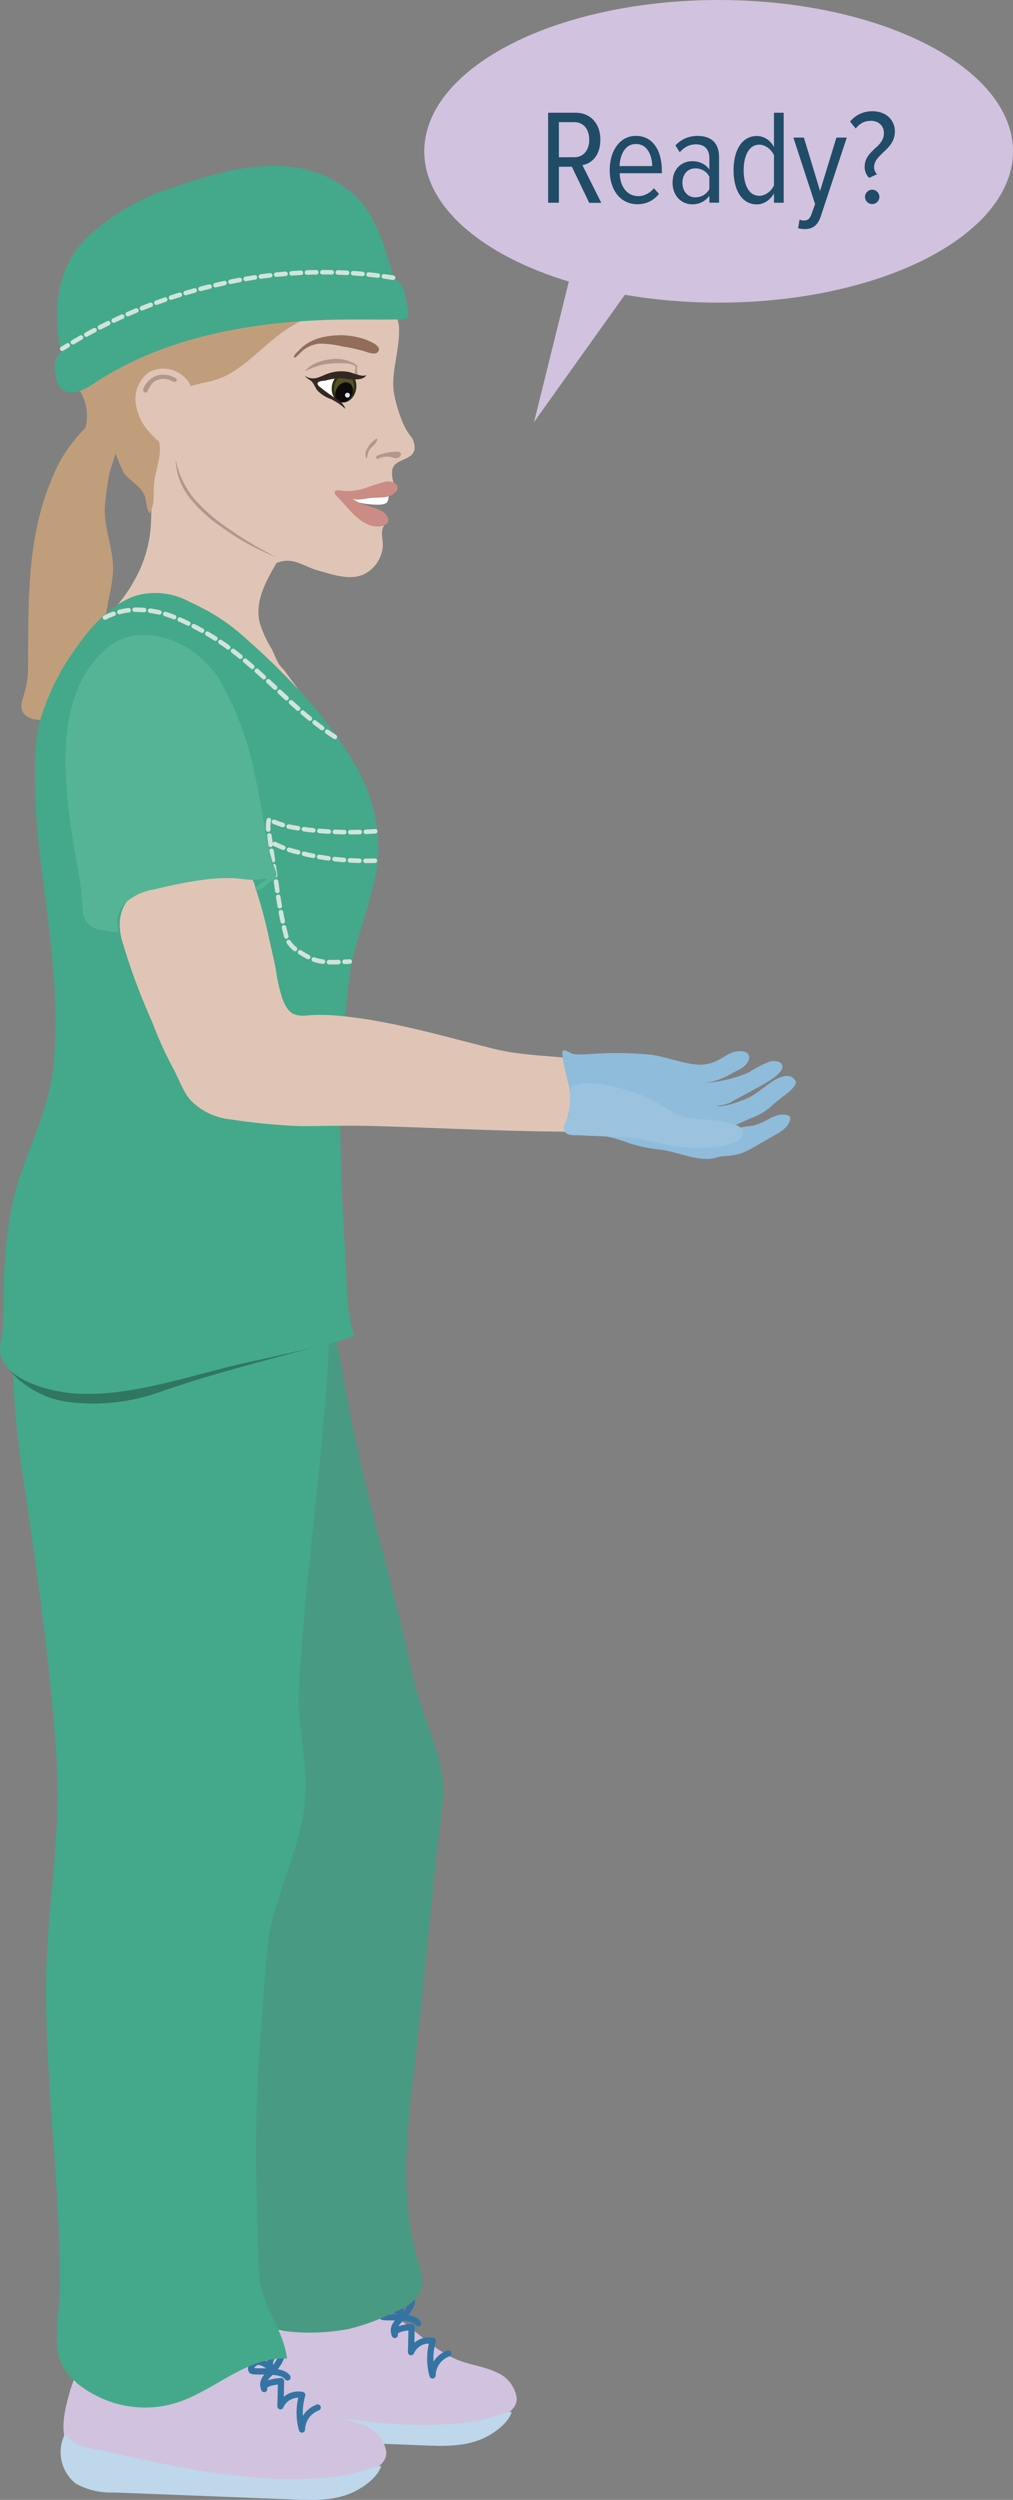 <?xml version="1.0" encoding="UTF-8"?><svg xmlns="http://www.w3.org/2000/svg" viewBox="0 0 120.24 296.69"><rect x="0" y="0" width="120.24" height="296.69" fill="#808080" stroke="none"/><g id="a"/><g id="b"><g id="c"><path id="d" d="M43.35,68.08c-1.66,.88-3.66,.17-5.5-.34-1.93-.53-2.99-1.71-5.02-.93-1.3,2.19-2.64,4.68-1.99,7.14,.33,1.07,.8,2.09,1.39,3.04,.41,.75,.71,1.9,1.41,2.43l4.85,6.57c1.09,1.48,1.76,3.07-.38,3.78-1.42,.5-3.01,.09-4.02-1.03-2.37-2.63-5.22-3.9-8.39-5.46-2.72-1.34-5.48-2.6-8.23-3.86-1.69-.78-4.9-1.77-5.1-4.02-.02-1.16,.4-2.29,1.17-3.15,.96-1.05,1.78-2.21,2.46-3.46,1.09-1.94,1.74-4.1,1.9-6.32,.16-2.56,.03-5.13-.4-7.66-.59-3.11-1.75-6.09-3.41-8.79-1.95-3.02-3.97-4.26-3.28-8.02,1.18-6.54,5.79-11.93,12.07-14.12,3.04-1.08,5.77-.47,8.85,.38,1.33,.38,2.62,.9,3.85,1.54,2.7,1.37,5.16,3.17,7.29,5.32,1.06,1.07,2,2.25,2.8,3.52,.83,1.2,1.41,2.56,1.68,3.99,.05,.82,0,1.65-.12,2.47-.23,1.81-.79,3.86-.45,5.67,.21,1.1,.53,2.17,.95,3.2,.24,.62,.57,1.21,.96,1.74,.39,.44,.58,1.03,.51,1.62-.28,1.41-2.38,1.05-2.64,2.45-.05,.42-.02,.84,.08,1.24,.07,.37,.25,.62,.05,.93-.7,1.09-3.53,.77-4.71,.87-.26,.02-.57,.09-.63,.34s.21,.46,.45,.58c.68,.34,1.38,.63,2.09,.87,.59,.19,1.27,.18,1.58,.72,.29,.33,.3,.82,.04,1.17-.39,.78,.01,1.64-.08,2.46-.1,.86-.46,1.66-1.04,2.3-.3,.33-.65,.61-1.05,.82Z" fill="#e0c5b6"/><path id="e" d="M42.42,43.41c-.19-.16-.41-.29-.63-.4-.79-.38-1.68-.51-2.55-.37-.58,.06-1.14,.2-1.68,.42-.54,.22-1.02,.57-1.38,1.02,.43-.23,.88-.42,1.35-.57,.48-.18,.99-.29,1.5-.33,.52-.06,1.04-.09,1.57-.06,.51-.04,1.02,.05,1.48,.26,.15,.1,.16,.13,.12,.29-.06,.25-.24,1.02,.06,1.15,.1,.03,.21,.05,.31,.04-.17-.46-.23-.96-.15-1.45Z" fill="#b2988a"/><path id="f" d="M13.84,52.9c.18,.26-.76,2.8-.85,3.24-.24,1.22-.41,2.44-.52,3.68-.23,2.55,.75,4.52,.93,7.04,.17,2.31-.73,4.36-.83,6.61-.08,1.77,.43,3.22-.1,5.04-.54,1.87-1.4,4.72-3.25,5.72-1.34,.72-4.47,1.69-5.84,.9-1.14-.66-.89-1.52-.57-2.58,.36-1.09,.53-2.24,.52-3.39,.05-7.62-.2-15.25,2.86-22.41,.74-1.87,1.8-3.6,3.13-5.1,.41-.44,1.59-1.84,2.26-1.74,.7,.1,1.85,2.42,2.25,2.99Z" fill="#c09e7c"/><path id="g" d="M38.05,44.88c.7-.23,1.44-.32,2.17-.28,.65,.07,1.45,.07,1.72,.8,.31,.94-.2,1.96-1.14,2.28h-.01c-.96,0-1.89-.36-2.61-1-.43-.35-1.02-1.12-.45-1.62,.1-.08,.21-.14,.32-.19Z" fill="#fff"/><ellipse id="h" cx="40.84" cy="45.98" rx="1.66" ry="1.3" transform="translate(-12.41 76.75) rotate(-78.41)" fill="#545524" stroke="#2f2f16" stroke-miterlimit="10" stroke-width=".3"/><path id="i" d="M26.59,44.7c2.24-1.04,4.01-2.98,5.98-4.53,1.79-1.48,3.85-2.6,6.06-3.3,2.72-.6,5.5-.91,8.29-.92-1.18-2.9-2.19-5.86-4.37-8.2-2.73-2.71-6.3-4.4-10.13-4.8-3.93-.53-8.64-.53-12.26,1.11-3.42,1.35-6.4,3.62-8.6,6.57-1.36,1.93-2.44,4.04-3.23,6.26-.84,2.33-1.08,3.76-.3,6.12,.33,1.15,.8,2.26,1.4,3.3,1.14,1.76,1.2,4.01,.15,5.83,1.21-1.97,3.23-.05,3.99,1.29,.32,.91,.69,1.8,1.11,2.67,.68,.96,1.85,1.45,2.4,2.52,.35,.69,.23,1.58,.65,2.32,.71-1.04,.44-2.31,.55-3.5,.12-1.35,.67-2.6,.7-4,.02-.94-.36-1.9-.3-2.8,.29-1.82,1.37-3.42,2.96-4.36,1.17-.71,2.61-.78,3.92-1.19,.35-.11,.69-.24,1.02-.39Z" fill="#c09e7c"/><ellipse id="j" cx="40.85" cy="46.54" rx="1.24" ry=".98" transform="translate(-20.01 58.02) rotate(-59.4)" fill="#0f0a0a"/><circle id="k" cx="41.24" cy="46.9" r=".29" fill="#d7e7f1"/><path id="l" d="M47.42,53.92c-.07,.18-.25,.29-.45,.27-.19-.02-.37-.07-.55-.13-.55-.11-1.11-.03-1.61,.22,.26-.28,2.7-.73,2.6-.36Z" fill="#b2988a" stroke="#b2988a" stroke-linecap="round" stroke-linejoin="round" stroke-width=".36"/><path id="m" d="M43.42,53.6c-.06,.22-.06,.45,0,.66,.05,.14,.04,.11,.1,.09s.08-.13,.08-.19c.04-.46,.26-.88,.62-1.17,.19-.17,.35-.37,.48-.59,.11-.16,.1-.18,.08-.29s-.06-.07-.15-.01c-.56,.35-.98,.88-1.21,1.5Z" fill="#b2988a"/><path id="n" d="M40.37,39.78c.94,0,1.87,.15,2.76,.43,.44,.14,2.46,.85,1.67,1.62-.25,.25-.92,.08-1.2-.03-.94-.3-1.91-.53-2.89-.67-.92-.22-1.85-.34-2.79-.35-.87,.09-1.67,.48-2.28,1.1-.1,.09-.66,.75-.74,.51s.43-.64,.58-.81c.26-.28,.54-.52,.85-.73,.64-.42,1.35-.71,2.09-.86,.64-.13,1.3-.2,1.95-.2Z" fill="#926d5a"/><path id="o" d="M45.02,58.13c.3-.05,.86-.19,1.13,.03,.37,.3,0,.57-.05,.93,0,.17-.06,.34-.14,.49-.29,.45-1.56,.31-2.02,.27-.66-.05-1.32-.18-1.95-.4-.76-.28-.89-.67,.07-.83l2.95-.5Z" fill="#fff"/><path id="p" d="M46.07,57.14c.74-.01,1.59,.55,.85,1.31s-1.96,.55-2.92,.65c-.47,.05-1.87,.39-2.26,.02,.4,.3,.84,.53,1.31,.68,.95,.43,2.58,.6,2.96,1.59,.49,1.29-1.63,1.22-2.31,.89-1.55-.75-2.39-1.99-3.5-3.16-.16-.17-.62-.52-.45-.8s1.01-.03,1.28-.03c.73,0,1.46-.1,2.16-.31,.88-.33,1.78-.61,2.69-.84,.06,0,.12-.01,.18-.01Z" fill="#ca8c84"/><path id="q" d="M20.78,51.82c-.01,.18-.06,.36-.14,.53-.67,1.27-2.05-.13-2.69-.82-1.01-1.01-1.66-2.33-1.85-3.74-.17-1.44,.47-2.85,1.67-3.67,1.74-.86,3.85-.19,4.79,1.51,.43,1-.28,2.28-.71,3.16-.56,.93-.92,1.96-1.07,3.04Z" fill="#e0c5b6"/><path id="r" d="M20.09,44.59c.17,.05,.82,.28,.86,.45,.02,.1-.03,.2-.13,.24-.16,.06-.51-.14-.65-.2-.44-.18-.93-.2-1.38-.06-.79,.25-.97,.77-1.33,1.42-.05,.11-.18,.15-.29,.1-.42-.28,.25-1.06,.46-1.29,.38-.41,.9-.67,1.45-.74,.34-.03,.68,0,1.01,.08Z" fill="#b2988a" stroke="#b2988a" stroke-miterlimit="10" stroke-width=".07"/><path id="s" d="M59.29,281.73c-1.47-.82-3.21-.98-4.79-1.58-4.19-1.58-6.99-6.13-11.4-6.89-4.28-.73-8.66,2.4-12.82,1.16-1.18-.35-2.34-1.05-3.55-.83-1.77,.33-2.55,2.38-3.03,4.11-.52,1.9-1.11,4.25-.22,6.13,.79,1.65,3.19,1.7,4.81,2.11,4.58,1.17,9.25,1.95,13.96,2.32,2.6,.21,5.32,.46,7.91,.51,1.96,.04,11.43-.92,11.17-4.2-.19-1.22-.95-2.28-2.04-2.85Z" fill="#d1c2df"/><path id="t" d="M57.24,289.44c-2.17,.95-4.63,.88-6.99,.78l-21.21-.83c-1.58,.08-3.14-.28-4.53-1.04-1.78-1.4-2.33-3.87-1.3-5.89,1.18,1.57,2.74,1.58,4.65,2.01,9.39,2.11,19.04,4.24,28.57,2.9,1.45-.2,2.92-1.04,4.32-1.12-.44,1.39-2.2,2.62-3.5,3.19Z" fill="#bed7ea"/><path id="u" d="M24.25,276.3c.34-1.23,1.29-2.2,2.52-2.57,1.21-.23,2.37,.47,3.55,.83,4.16,1.24,8.55-1.89,12.82-1.16,.85,.15,1.67,.43,2.44,.83-6.84,2.37-14.16,3.08-21.33,2.06Z" fill="#e5eff6"/><path id="v" d="M53.21,279.31c-1.1,.4-1.85,1.44-1.87,2.61-.37-1.34-.36-2.76,.03-4.1-1.07-.22-2.15,.34-2.58,1.34l.07-2.99c-.27,.01-2.3,.18-2,.95-.48-1.24,.77-1.79,1.37-2.64,.22-.31,1.22-1.69,.21-1.62-.68,.22-1.06,.95-.84,1.64,.03,.09,.07,.18,.12,.27-.35-.44-.85-.75-1.4-.88-.56-.06-1.18,.49-.97,1.01,.14,.35,3.57-.28,4.27,.84" fill="none" stroke="#3574a2" stroke-linecap="round" stroke-linejoin="round" stroke-width=".74"/><path id="w" d="M36.78,140.75c3.24,4.98,2.04,10.3,2.82,15.81,1.49,9.68,3.53,19.27,6.12,28.72,1.14,4.37,2.22,8.74,3.16,13.16,.78,3.67,2.28,6.95,3.27,10.46,1.01,3.58,0,7.72-.36,11.36-.88,8.62-1.68,17.26-2.69,25.87-.85,7.29-1.69,14.95,.5,22.13,.36,1.2,.82,2.49,.36,3.65-.62,1.1-1.62,1.93-2.82,2.33-1.8,.94-3.71,1.66-5.68,2.15-6.5,1.33-18.14,.12-16.65-9.16,.6-3.72,1.78-6.25,1.88-10.2,.13-5.09-.25-10.18-.61-15.26-.31-4.32-1.25-9.03-1.46-13.12-.36-7.16,1.75-12.16-1.14-19.1-2.33-5.61-6.59-10.19-9.61-15.35-2.98-5.09-5.86-9.07-6.96-15.04-1.04-5.65-.96-11.45-.86-17.17,.1-5.66,.23-11.46,2.33-16.71,2.98-7.46,8.72-10.01,16.13-11.08,6.06-.87,9.33,2.03,12.27,6.54Z" fill="#499a83"/><path id="x" d="M43.8,288.15c-1.47-.82-3.21-.98-4.79-1.58-4.19-1.59-6.99-6.13-11.4-6.89-4.28-.73-8.66,2.4-12.82,1.16-1.18-.35-2.34-1.05-3.55-.83-1.77,.33-2.55,2.38-3.03,4.11-.52,1.9-1.11,4.25-.22,6.13,.79,1.65,3.19,1.7,4.81,2.11,4.58,1.17,9.26,1.95,13.97,2.32,2.6,.21,5.32,.46,7.91,.51,1.96,.04,11.43-.92,11.17-4.2-.19-1.22-.95-2.28-2.05-2.85Z" fill="#d1c2df"/><path id="y" d="M41.74,295.86c-2.17,.95-4.63,.88-6.99,.78l-21.21-.83c-1.58,.08-3.14-.28-4.53-1.04-1.78-1.4-2.33-3.87-1.3-5.89,1.18,1.56,2.75,1.58,4.65,2.01,9.39,2.11,19.04,4.24,28.57,2.9,1.45-.2,2.92-1.04,4.32-1.12-.44,1.39-2.2,2.62-3.51,3.19Z" fill="#bed7ea"/><path id="a`" d="M8.75,282.72c.34-1.23,1.29-2.2,2.52-2.57,1.21-.23,2.37,.47,3.55,.83,4.16,1.24,8.55-1.89,12.82-1.16,.85,.15,1.67,.43,2.44,.83-6.84,2.38-14.16,3.08-21.33,2.06Z" fill="#e5eff6"/><path id="aa" d="M37.71,285.73c-1.1,.4-1.85,1.44-1.87,2.61-.37-1.34-.36-2.76,.03-4.1-1.07-.22-2.15,.34-2.58,1.34l.07-2.99c-.27,.01-2.3,.18-2,.95-.48-1.24,.77-1.79,1.37-2.64,.22-.31,1.22-1.69,.21-1.62-.68,.22-1.06,.95-.84,1.64,.03,.09,.07,.18,.12,.27-.35-.44-.85-.75-1.4-.88-.56-.06-1.18,.49-.97,1.01,.14,.35,3.57-.28,4.27,.84" fill="none" stroke="#3574a2" stroke-linecap="round" stroke-linejoin="round" stroke-width=".74"/><path id="ab" d="M10.2,283.61c-4.94-3.14-3.13-6.87-3.1-12.44,.07-12.21-1.81-24.34-1.61-36.67,.14-8.31,1.77-16.88,1.26-25.16-.72-11.64-2.39-23.2-4.11-34.73-1.95-13.04-1.9-26.81,4.68-38.63,4.05-7.28,20.65-5.45,25.66-.32,7.46,7.65,6.34,21.5,5.58,31.16-.88,11.26-2.53,22.66-3.09,33.91-.22,4.43,1.21,8.76,.7,13.33-.71,6.3-3.98,11.42-4.49,17.7-.66,8.09-1.34,16.05-1.29,24.19,.03,4.57,.19,9.13,.35,13.69,.15,4.16,2.86,6.46,3.32,10.28-4.73-.27-8.53,3.76-13.04,5.22-3.03,.97-6.32,.74-9.2-.62-.56-.27-1.11-.56-1.63-.9Z" fill="#43a98a"/><path id="ac" d="M39.13,159.39c-6.73,1.84-13.44,3.48-20.06,5.78-3.6,1.3-7.47,1.71-11.26,1.18-1.82-.29-3.55-1.04-5.01-2.17-1.2-.84-2.12-2.03-2.63-3.41" fill="#307661"/><path id="ad" d="M20.84,54.48c.05,1.69,.64,3.32,1.7,4.64,1.05,1.31,2.29,2.45,3.69,3.39,2.03,1.5,4.26,2.72,6.62,3.63-2.06-1.01-4.04-2.2-5.91-3.53-1.43-.96-2.73-2.1-3.87-3.39-1.12-1.37-1.89-2.99-2.23-4.73Z" fill="#b2988a"/><path id="ae" d="M22.43,71.39c.71,.32,1.4,.68,2.09,1.04,1.71,.94,3.3,2.08,4.73,3.41,2.55,2.24,4.96,4.62,7.22,7.15,2.08,2.32,3.93,4.83,5.52,7.51,1.95,3.17,2.96,6.83,2.92,10.55-.18,4.96-2.74,9.9-3.4,14.63-.95,7.49-1.29,15.05-1.03,22.6,.08,3.38,.25,6.75,.48,10.12,.22,3.25,.06,6.93,1.05,10.05,.15,.48-11.36,2.97-12.24,3.16-6.68,1.41-13.84,4.17-20.69,3.79-2.72-.15-8.08-1.39-8.98-4.47-.31-1.05,.14-2.17,.24-3.23,.14-1.51,.07-3.08,.11-4.6,.01-3.39,.34-6.77,.98-10.09,1.28-5.81,4.38-10.72,4.93-16.69,.73-7.86-.45-15.53-1.42-23.19-.3-2.35-.55-4.72-.7-7.09,0-3.51-.37-6.9,.47-10.36,.94-3.26,2.47-6.32,4.5-9.03,1.64-2.39,4.12-5.04,6.94-5.96,2.1-.59,4.35-.34,6.27,.69Z" fill="#43a98a"/><path id="af" d="M44.54,98.66c-2.63,.18-5.26,.13-7.88-.17-.84-.11-1.67-.25-2.5-.41-.77-.2-1.52-.47-2.24-.81-.14,.61-.12,1.24,.05,1.84,.09,.72,.19,1.43,.3,2.15l.57,3.87c.25,1.92,.6,3.83,1.06,5.71,.07,.3,.18,.6,.31,.88,.35,.56,.85,1.02,1.44,1.32,.37,.24,.75,.45,1.14,.65,1.53,.71,3.07,.48,4.72,.43" fill="none" stroke="#d1e3da" stroke-dasharray="0 0 1.12 .72" stroke-linecap="round" stroke-linejoin="round" stroke-width=".54"/><path id="ag" d="M44.5,102.15c-2.66,.08-5.32-.15-7.92-.7-.17-.04-.35-.09-.52-.13l-.49-.13c-1.18-.25-2.32-.67-3.38-1.24" fill="none" stroke="#d1e3da" stroke-dasharray="0 0 1.12 .72" stroke-linecap="round" stroke-linejoin="round" stroke-width=".54"/><path id="ah" d="M39.75,87.46c-4-2.57-6.96-5.94-10.57-8.98-2.54-2.19-5.42-3.96-8.52-5.24-1.47-.6-3.04-.89-4.62-.88-1.25,.04-2.47,.36-3.58,.93" fill="none" stroke="#d1e3da" stroke-dasharray="0 0 1.12 .72" stroke-linecap="round" stroke-linejoin="round" stroke-width=".54"/><path id="ai" d="M48.14,35.4c-.03-.72-.32-1.41-.82-1.94-.16-.15-.35-.27-.55-.36-.01-.14-.05-.28-.09-.42-1.03-3.24-2.06-7.31-4.69-9.6-6.28-5.47-14.45-3.23-21.57-.8-3.64,1.16-6.99,3.09-9.82,5.65-.49,.46-.95,.95-1.36,1.48-1.35,1.8-2.16,3.95-2.34,6.19-.2,2.07-.09,4.15,.34,6.18-.1,.1-.19,.2-.28,.31-.22,.26-.37,.57-.43,.91-.07,.64-.02,1.29,.16,1.92,.05,.35,.17,.69,.35,.99,.54,.61,1.38,.84,2.15,.59,.77-.25,1.49-.63,2.14-1.11,8.18-5.37,18.26-7.15,27.97-7.44,1.61-.05,5.77-.02,6.13-.02l2.2-.02c.2,.01,.41-.02,.59-.1,.63-.32-.03-1.89-.08-2.39Z" fill="#43a98a"/><path id="aj" d="M46.66,32.96c-1.64-.26-3.45-.46-5.12-.56-1.76-.1-3.52-.12-5.29-.05-3.56,.14-7.1,.63-10.56,1.47-6.48,1.48-12.67,4.04-18.31,7.57" fill="none" stroke="#d1e3da" stroke-dasharray="0 0 1.11 .72" stroke-linecap="round" stroke-miterlimit="10" stroke-width=".54"/><path id="ak" d="M41.82,45.04c-.59-.03-1.18-.17-1.77-.14-.49,.05-.97,.14-1.45,.27-.23,.05-.99,.02-.9,.42,.05,.13,.13,.24,.25,.32,.73,.59,1.49,1.14,2.29,1.63,.35,.24,.62,.59,.76,.99-.52-.47-1.1-.86-1.73-1.17-.61-.21-1.16-.56-1.61-1.03-.23-.3-.35-.67-.58-.97-.25-.32-.65-.38-.88-.75,.47,.32,1.06,.39,1.59,.18,.37-.12,.71-.3,1.07-.43,.84-.31,1.74-.38,2.61-.2,.26,.05,1.94,.77,2.02,.24-.1,.66-1.18,.65-1.68,.63Z" fill="#342823"/><path id="al" d="M36.42,120.53c-1.62,.1-2.21-.3-2.87-1.92-.38-1.15-.65-2.33-.8-3.53-.25-1.29-.57-2.57-.85-3.86-.41-1.95-.93-3.88-1.56-5.78-.21-.96-.75-1.81-1.53-2.4-1.77-1.27-3.7-.49-5.56-.09-1.86,.3-3.67,.87-5.36,1.7-2.88,1.61-4.29,3.56-3.43,6.89,.98,3.34,2.18,6.6,3.61,9.77,.69,1.85,1.51,3.65,2.43,5.39,.69,1.2,1.23,2.96,2.2,3.95,1.21,1.22,2.8,1.98,4.5,2.18,2.77,.43,5.56,.7,8.36,.82,2.84,0,5.64-.1,8.54-.02,7.41,.2,14.86,.61,22.3,.67,1.21,.08,2.43-.08,3.58-.47,1.01-.44,1.79-1.28,2.16-2.32,.45-.91,.65-1.93,.57-2.94-.16-.91-.71-1.69-1.51-2.16-.72-.4-1.52-.63-2.33-.67-3.47-.48-6.78-.41-10.24-1.26-6.19-1.53-12.35-3.41-18.78-3.96-1.14-.09-2.28-.09-3.42-.01Z" fill="#e0c5b6"/><path id="am" d="M85.4,131.31c.87-.1,1.72-.33,2.52-.66,1.45-.43,2.39-1.39,3.66-2.24,.79-.52,2.16-1.24,2.85-.13,.28,.45-.82,1.36-1.14,1.6-.63,.44-1.23,.93-1.79,1.46-.73,.62-1.57,1.1-2.48,1.41-.59,.28-1.19,.53-1.78,.8-.96,.3-1.96,.43-2.96,.41,1.17,.25,2.39,.2,3.55-.13,.52-.11,1.05-.19,1.58-.24,.58-.16,1.13-.38,1.65-.67,.43-.27,.91-.47,1.4-.59,.43-.08,1.43-.11,1.34,.47-.15,1.05-1.36,1.65-2.18,2.12l-2.03,1.16c-.55,.34-1.13,.62-1.73,.84-.65,.18-1.33,.28-2.01,.3-.58,.04-1.1,.3-1.7,.32-2,.06-3.77-.83-5.72-1.09-1.24-.13-2.47-.38-3.67-.74-1.69-.67-3.48-1.07-5.29-1.2-.62-.02-1.89,.24-2.43-.33-.32-.34,.05-.82,.17-1.14,.5-1.36,.6-2.83,.29-4.25-.1-.47-1.09-4.01-.62-4.11,.37-.08,.82,.36,1.18,.42,.64,.06,1.29,.06,1.93,0,2.45-.19,4.9-.16,7.35,.08,1.95,.3,3.76,1.1,5.72,1.18,.55,0,1.1-.09,1.62-.29,.78-.27,1.62-.96,2.32-1.19s2-.22,1.92,.66c-.1,1.1-1.52,1.51-2.39,2.04-.95,.53-2,.86-3.09,.96,1.03-.06,2.06-.21,3.06-.46,.81-.2,1.61-.47,2.37-.81,.73-.46,1.49-.86,2.29-1.21,.47-.2,1-.19,1.45,.05,1.22,.93-2.04,2.61-2.61,2.93-1.08,.59-1.75,.95-2.76,1.49-.65,.44-1.41,.68-2.19,.7,.11,.03,.23,.04,.34,.05Z" fill="#90bcdb"/><path id="an" d="M79.54,135.93c-1.52-.21-2.92-.72-4.44-.85-1.4-.12-2.8-.19-4.21-.25-.65-.03-1.3-.04-1.94-.09-.69-.05-2.08,.19-1.98-.9,.05-.59,.47-1.01,.58-1.58,.15-.7,.2-1.41,.16-2.12-.03-.49-.1-1.05,.38-1.29,.34-.14,.7-.22,1.06-.25,.84-.08,1.69-.04,2.51,.12,1.56,.27,3.09,.7,4.56,1.3l.14,.06c2.03,.84,3.54,2.33,5.73,2.68,.72,.12,8.33,.11,5.47,2.63-.35,.26-.75,.42-1.18,.47-2.26,.46-4.58,.48-6.85,.07Z" fill="#9bc3df"/><path id="ao" d="M29.16,104.37c-.55-.06-1.1-.14-1.67-.15-1.02-.02-2.04,.03-3.05,.15-2.04,.28-4.06,.67-6.05,1.17-1.3,.18-2.52,.74-3.51,1.61-.91,.93-1.21,2.3-.78,3.53-.73-.09-1.43-.17-2.15-.33-1.06-.12-1.91-.92-2.1-1.97-.15-1.31-.16-2.68-.38-3.99-.56-3.2-1.16-6.39-1.46-9.63-.56-6.06-.44-13.28,4.47-17.66,4.33-3.86,10.99-.72,13.58,3.57,2.09,3.7,3.55,7.73,4.32,11.91,.38,1.79,.68,3.61,1,5.41,.25,1.78,.69,3.53,1.29,5.22,.13,.25,.17,.53,.12,.8-.07,.2-.21,.36-.39,.46-.26,.12-.5,.29-.7,.5-.29,.3-.64,.52-1.03,.66-.11,.04-.26,.06-.32-.04s.03-.25,.13-.34c.26-.27,.56-.49,.89-.68,.11-.04,.21-.1,.3-.18-.21-.21-1.07,.02-1.37,.03-.38,0-.76,0-1.14-.05Z" fill="#56b496"/><ellipse id="ap" cx="85.3" cy="17.96" rx="34.94" ry="17.96" fill="#d1c2df"/><path id="aq" d="M63.39,50.09l9.53-38.5,13.32,6.48-22.85,32.02Z" fill="#d1c2df"/><path d="M69.93,24.06l-2.05-4.27h-1.54v4.27h-1.28V13.38h3.27c1.71,0,2.93,1.23,2.93,3.19s-1.07,2.83-2.13,3.03l2.24,4.47h-1.44Zm-1.75-9.56h-1.84v4.16h1.84c1.1,0,1.76-.86,1.76-2.08s-.66-2.08-1.76-2.08Z" fill="#204c68"/><path d="M75.5,16.13c2.03,0,3.06,1.82,3.06,4.08v.35h-5.01c.05,1.55,.85,2.72,2.22,2.72,.67,0,1.36-.34,1.84-.94l.61,.67c-.62,.77-1.5,1.23-2.54,1.23-2.06,0-3.31-1.7-3.31-4.07,0-2.24,1.18-4.05,3.14-4.05Zm-1.95,3.58h3.87c-.02-1.18-.53-2.62-1.94-2.62s-1.9,1.49-1.94,2.62Z" fill="#204c68"/><path d="M84.2,24.06v-.83c-.5,.7-1.25,1.02-2.03,1.02-1.25,0-2.34-.96-2.34-2.58s1.07-2.54,2.34-2.54c.78,0,1.55,.3,2.03,.99v-1.34c0-1.06-.58-1.65-1.58-1.65-.72,0-1.34,.27-1.94,.94l-.51-.82c.74-.77,1.65-1.12,2.62-1.12,1.54,0,2.56,.75,2.56,2.51v5.41h-1.15Zm0-3.09c-.35-.66-.99-.99-1.66-.99-.96,0-1.54,.75-1.54,1.71s.58,1.73,1.54,1.73c.67,0,1.31-.34,1.66-.98v-1.47Z" fill="#204c68"/><path d="M91.87,24.06v-1.1c-.45,.78-1.22,1.3-2.03,1.3-1.73,0-2.77-1.62-2.77-4.05s1.02-4.07,2.77-4.07c.78,0,1.57,.45,2.03,1.31v-4.07h1.15v10.68h-1.15Zm0-5.63c-.29-.67-1.01-1.26-1.74-1.26-1.26,0-1.86,1.36-1.86,3.04s.59,3.03,1.86,3.03c.74,0,1.46-.58,1.74-1.25v-3.55Z" fill="#204c68"/><path d="M94.91,26.06c.14,.08,.38,.11,.51,.11,.45,0,.7-.18,.91-.77l.42-1.18-2.58-7.89h1.25l1.92,6.34,1.94-6.34h1.23l-3.09,9.36c-.38,1.12-1.01,1.5-1.92,1.5-.24,0-.59-.05-.77-.11l.18-1.02Z" fill="#204c68"/><path d="M103.83,17.64c.58-.51,1.09-1.01,1.09-1.86,0-.74-.53-1.44-1.54-1.44-.82,0-1.34,.34-1.81,.91l-.67-.82c.64-.78,1.57-1.23,2.66-1.23,1.62,0,2.66,1.06,2.66,2.38,0,1.23-.74,1.91-1.41,2.53-.54,.53-1.06,1.01-1.06,1.75,0,.29,.14,.62,.35,.82l-.94,.43c-.37-.37-.53-.82-.53-1.31,0-1.02,.62-1.6,1.2-2.16Zm-.3,4.87c.46,0,.85,.4,.85,.85,0,.48-.38,.86-.85,.86s-.86-.38-.86-.86c0-.45,.4-.85,.86-.85Z" fill="#204c68"/></g></g></svg>